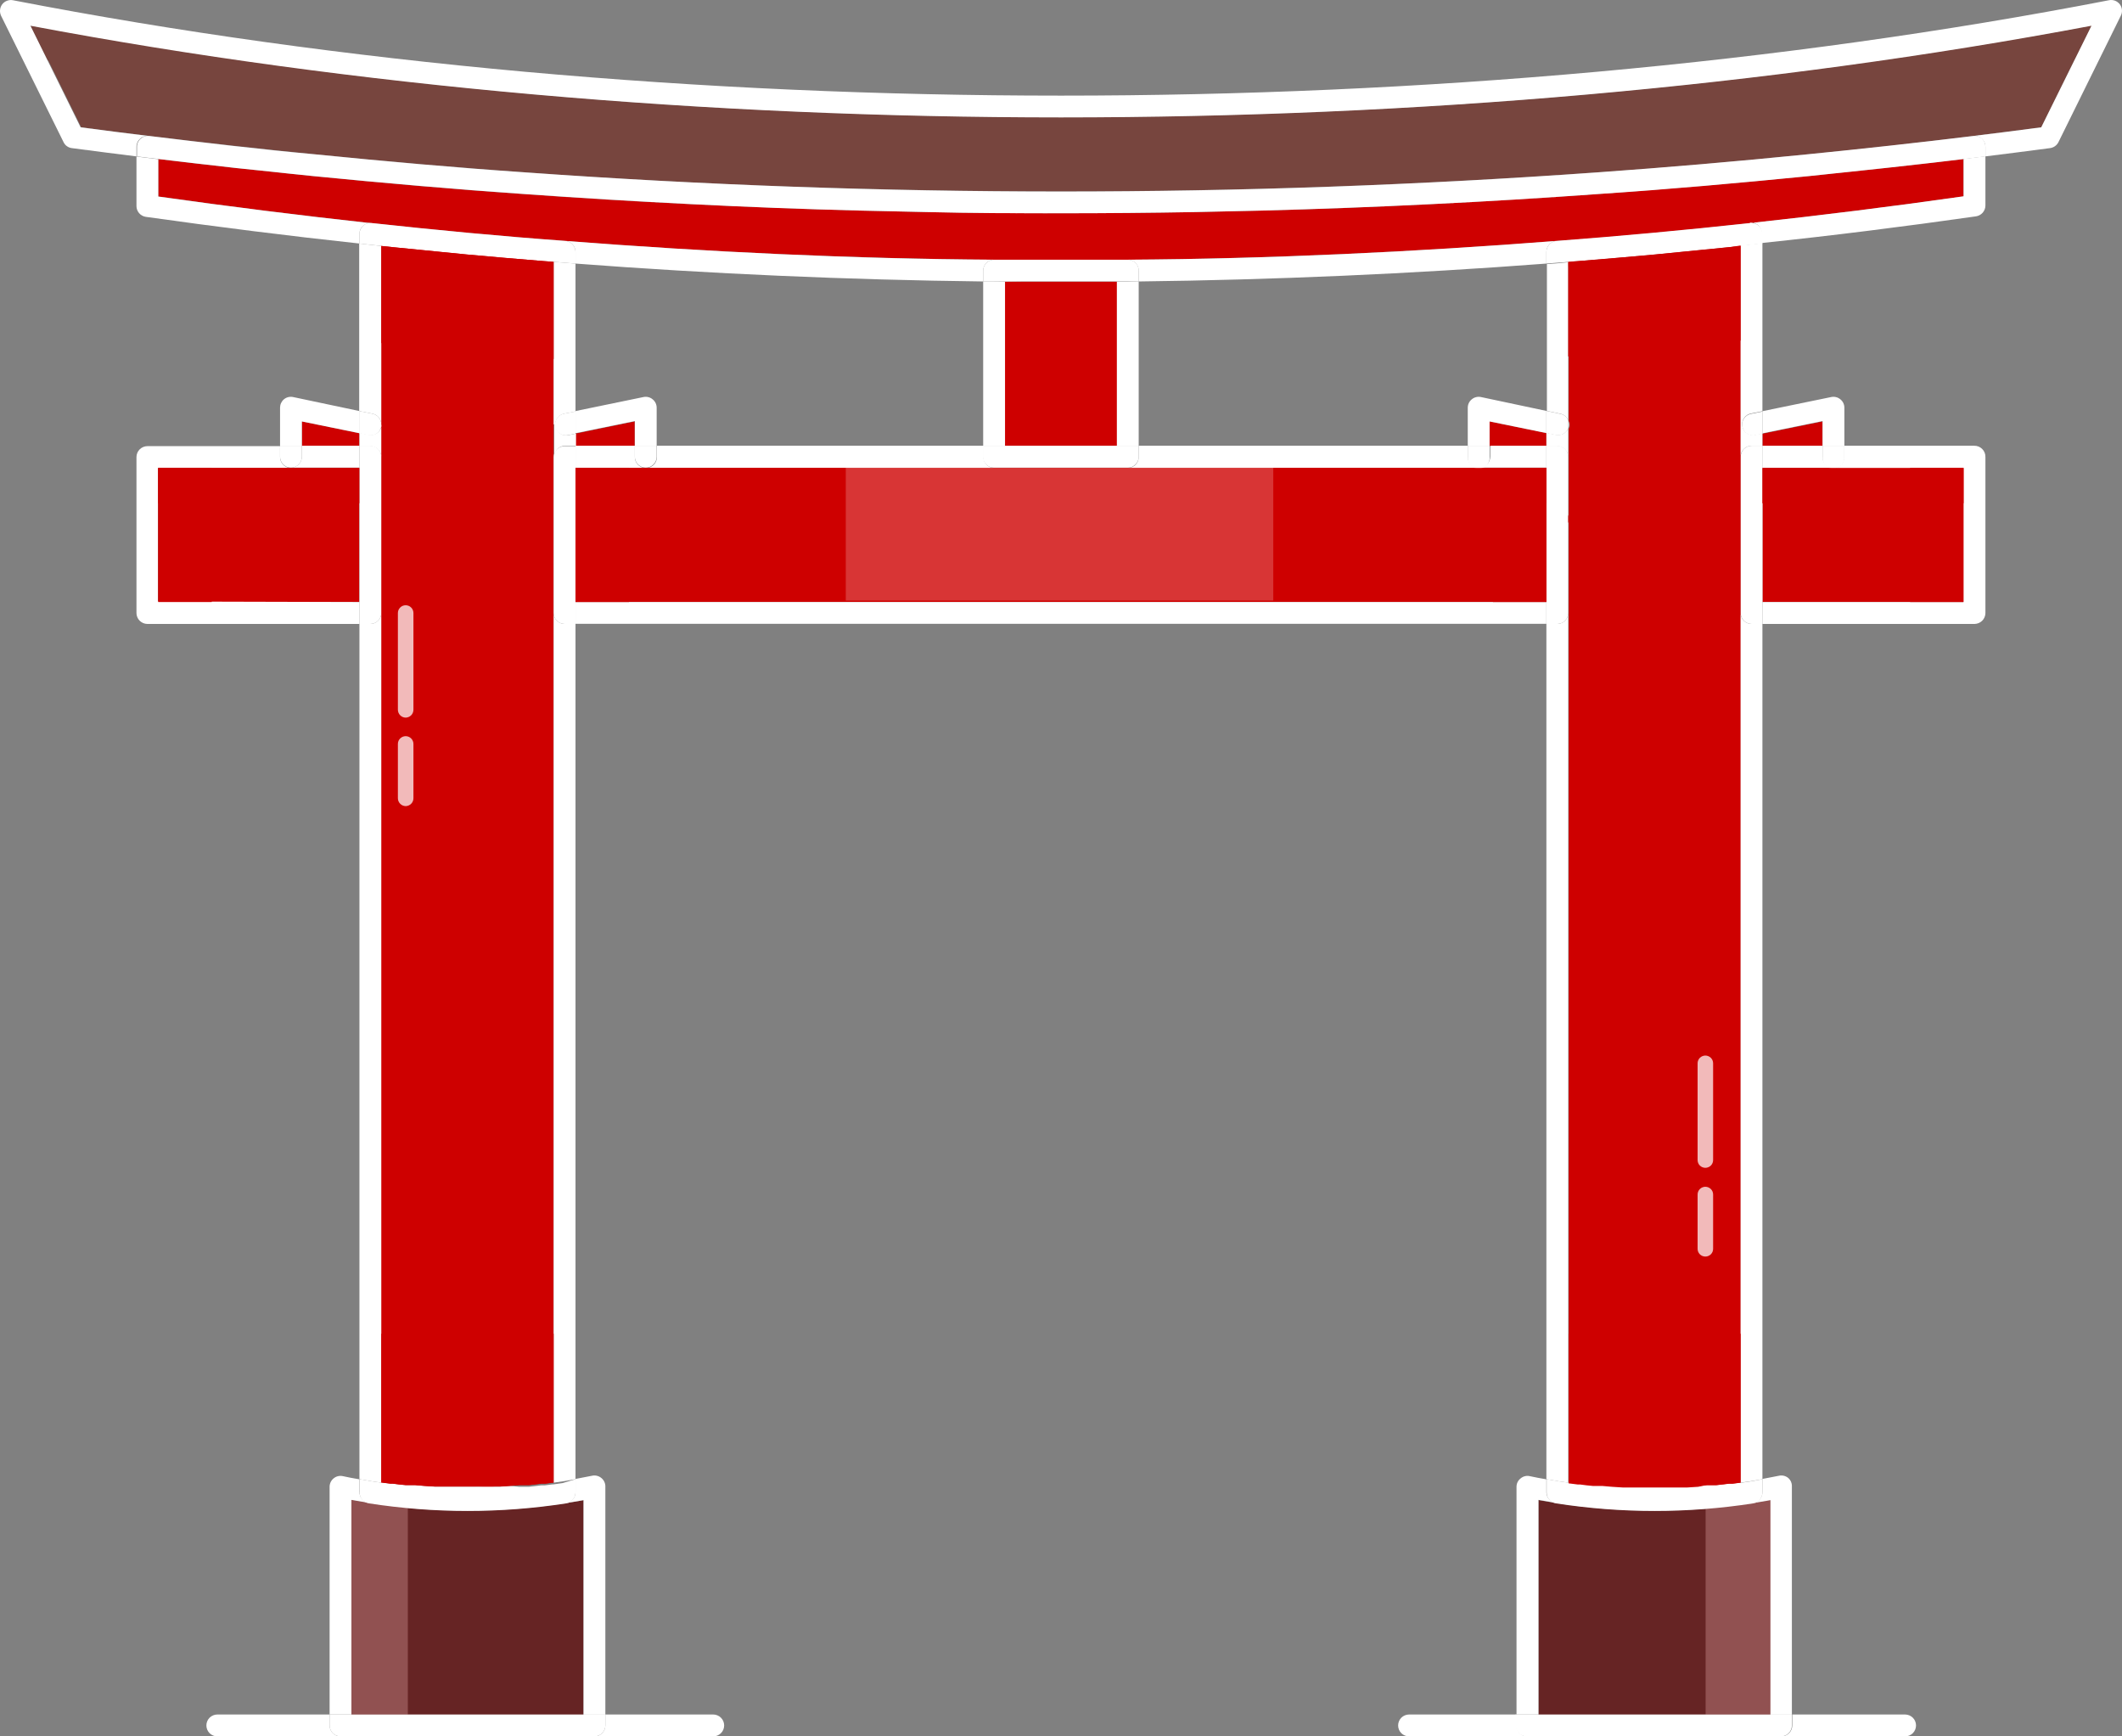 <svg width="77" height="63" viewBox="0 0 77 63" fill="none" xmlns="http://www.w3.org/2000/svg">
<rect x="0" y="0" width="77" height="63" fill="#808080" stroke="none"/>
<path d="M23.031 15.291V16.187H20.883V15.732L23.031 15.291Z" fill="#CE0000"/>
<path d="M13.043 15.718V16.187H10.954V15.291L13.043 15.718Z" fill="#CE0000"/>
<path d="M56.113 15.713V16.187H54.052V15.291L56.113 15.713Z" fill="#CE0000"/>
<path d="M66.134 15.291V16.187H63.952V15.737L66.134 15.291Z" fill="#CE0000"/>
<path d="M71.251 16.977H63.952V21.843H71.251V16.977Z" fill="#CE0000"/>
<path d="M64.243 54.429V62.215H55.826V54.429L56.448 54.535C58.823 54.903 61.241 54.903 63.617 54.535L64.243 54.429Z" fill="#662424"/>
<path d="M63.626 54.526C63.053 54.617 62.469 54.685 61.891 54.729V62.206H64.253V54.429L63.626 54.526Z" fill="#915151"/>
<path d="M21.174 54.429V62.215H12.752V54.429L13.379 54.535C15.754 54.903 18.172 54.903 20.547 54.535L21.174 54.429Z" fill="#662424"/>
<path d="M13.379 54.526L12.752 54.419V62.206H14.798V54.7C14.322 54.656 13.85 54.598 13.379 54.526Z" fill="#915151"/>
<path d="M13.039 16.977H5.744V21.843H13.039V16.977Z" fill="#CE0000"/>
<path d="M20.09 9.5V53.794H20.052L19.784 53.828H19.658L19.454 53.852L19.201 53.881H19.007H18.861L18.526 53.91L18.137 53.935H17.748H17.354H16.572H16.178H15.789L15.396 53.91L15.06 53.881H14.919H14.72L14.482 53.857L14.254 53.828H14.166L13.86 53.789H13.836V8.909L14.249 8.953L16.057 9.132L16.941 9.219C17.826 9.301 18.705 9.374 19.58 9.447L20.09 9.5Z" fill="#CE0000"/>
<path d="M17.802 53.983L17.393 53.944L17.063 53.915H16.917H16.718L16.48 53.891L16.251 53.862H16.169L15.862 53.823H15.833V9.127L14.234 8.967L13.821 8.924V53.794H13.845L14.152 53.833H14.239L14.468 53.862L14.706 53.886H14.905H15.046L15.381 53.915L15.775 53.94H16.164H16.557H17.34H17.733H17.952L17.802 53.983Z" fill="#CE0000"/>
<path d="M75.893 0.933L74.07 4.619C73.171 4.74 72.359 4.841 71.601 4.933C69.609 5.176 67.572 5.418 65.546 5.602C62.999 5.858 60.443 6.086 57.94 6.255C54.052 6.53 50.164 6.723 46.276 6.836C41.092 6.982 35.921 6.982 30.763 6.836C26.856 6.727 22.959 6.533 19.075 6.255C16.577 6.076 14.015 5.858 11.464 5.602C9.442 5.398 7.411 5.176 5.418 4.933C4.66 4.841 3.853 4.74 2.949 4.619L1.127 0.933C10.914 2.739 20.824 3.806 30.773 4.125C35.929 4.304 41.124 4.304 46.286 4.125C56.221 3.804 66.118 2.738 75.893 0.933Z" fill="#77453E"/>
<path d="M75.271 2.188L75.893 0.933C52.409 5.369 24.586 5.369 1.103 0.933L1.725 2.188C24.868 6.488 52.127 6.488 75.271 2.188Z" fill="#77453E"/>
<path d="M71.251 5.771V7.127C68.676 7.49 66.071 7.815 63.514 8.096C61.162 8.352 58.795 8.58 56.482 8.744C51.316 9.146 46.087 9.379 40.93 9.427C39.321 9.427 37.693 9.427 36.07 9.427C30.909 9.379 25.68 9.146 20.518 8.744C18.205 8.57 15.838 8.352 13.481 8.096C10.925 7.82 8.324 7.495 5.744 7.127V5.771L6.483 5.858L7.144 5.936L8.548 6.096L9.846 6.231L10.477 6.299L11.367 6.391C13.928 6.643 16.494 6.875 18.997 7.04C21.019 7.185 23.045 7.308 25.077 7.408C27.108 7.508 29.14 7.586 31.171 7.64L33.601 7.694C36.857 7.752 40.115 7.752 43.375 7.694L45.805 7.64C47.843 7.589 49.876 7.511 51.904 7.408C53.932 7.305 55.957 7.182 57.979 7.04C60.487 6.866 63.053 6.643 65.609 6.391L66.479 6.299L67.13 6.231C68.148 6.125 69.162 6.013 70.172 5.897L70.746 5.829L71.251 5.771Z" fill="#CE0000"/>
<path d="M40.527 10.221V16.173H36.469V10.221H40.527Z" fill="#CE0000"/>
<path d="M40.527 10.221V16.173H36.469V10.221H40.527Z" fill="#CE0000"/>
<path d="M39.846 10.226H36.444V12.129H40.502V10.226H39.846Z" fill="#CE0000"/>
<path d="M56.113 16.977H20.883V21.843H56.113V16.977Z" fill="#CE0000"/>
<path d="M63.16 8.909V53.78H63.126L62.858 53.814C62.815 53.816 62.771 53.816 62.727 53.814L62.528 53.838L62.275 53.867H62.076H61.935L61.619 53.944L61.23 53.969H60.837H60.443H59.66H59.272H58.878L58.489 53.944L58.154 53.915H58.008H57.814L57.571 53.891L57.347 53.862H57.26L56.953 53.823H56.924V15.568C56.935 15.546 56.943 15.523 56.949 15.5C56.963 15.425 56.954 15.347 56.924 15.277V9.5L57.434 9.461C58.309 9.388 59.189 9.316 60.074 9.233L60.958 9.146L62.766 8.967L63.16 8.909Z" fill="#CE0000"/>
<path d="M62.746 8.967L60.939 9.146L60.054 9.233C59.17 9.316 58.29 9.388 57.415 9.461L56.905 9.5V9.669L57.814 9.587L58.698 9.505L60.506 9.326L60.919 9.282V53.993H61.211L61.599 53.969L61.935 53.94H62.076H62.275L62.528 53.91L62.727 53.886C62.771 53.889 62.815 53.889 62.858 53.886L63.126 53.852H63.16V8.909L62.746 8.967Z" fill="#CE0000"/>
<path d="M72.044 16.584V22.241C72.044 22.345 72.002 22.445 71.929 22.52C71.855 22.594 71.755 22.636 71.65 22.638H63.952V21.843H71.242V17.001H66.523C66.628 17 66.728 16.957 66.801 16.883C66.875 16.809 66.916 16.708 66.916 16.604V16.173H71.64C71.694 16.172 71.748 16.182 71.798 16.203C71.848 16.224 71.893 16.254 71.93 16.293C71.968 16.331 71.998 16.377 72.017 16.427C72.037 16.477 72.046 16.531 72.044 16.584Z" fill="white"/>
<path d="M72.044 5.326V5.674L71.694 5.718L71.251 5.771L70.765 5.829L70.192 5.897C69.181 6.013 68.167 6.125 67.15 6.231L66.498 6.299L65.628 6.391C63.072 6.643 60.506 6.875 57.998 7.04C55.977 7.185 53.952 7.308 51.923 7.408C49.895 7.508 47.862 7.585 45.824 7.64L43.394 7.694C41.774 7.723 40.146 7.737 38.51 7.737C36.882 7.737 35.249 7.737 33.621 7.694L31.191 7.64C29.156 7.589 27.124 7.511 25.096 7.408C23.068 7.305 21.041 7.182 19.016 7.04C16.514 6.866 13.947 6.643 11.386 6.391L10.497 6.299L9.865 6.231L8.567 6.096L7.163 5.936L6.502 5.858L5.763 5.771L5.321 5.718L4.971 5.674V5.326C4.97 5.269 4.982 5.214 5.006 5.163C5.029 5.112 5.064 5.066 5.107 5.03C5.148 4.992 5.196 4.964 5.249 4.947C5.302 4.931 5.358 4.926 5.413 4.933C7.406 5.176 9.437 5.418 11.459 5.602C14.011 5.858 16.572 6.086 19.07 6.255C32.013 7.18 45.006 7.18 57.95 6.255C60.453 6.076 63.009 5.858 65.555 5.602C67.582 5.398 69.618 5.176 71.611 4.933C71.667 4.926 71.724 4.931 71.777 4.948C71.831 4.965 71.88 4.993 71.922 5.03C71.962 5.068 71.993 5.114 72.014 5.165C72.035 5.216 72.045 5.271 72.044 5.326Z" fill="white"/>
<path d="M69.128 62.206C69.233 62.206 69.335 62.248 69.409 62.322C69.484 62.397 69.526 62.498 69.526 62.603C69.526 62.708 69.484 62.809 69.409 62.884C69.335 62.958 69.233 63 69.128 63H64.642C64.747 62.999 64.847 62.956 64.921 62.882C64.994 62.807 65.036 62.707 65.036 62.603V62.206H69.128Z" fill="white"/>
<path d="M66.926 16.173V16.57C66.932 16.625 66.927 16.682 66.91 16.735C66.892 16.788 66.864 16.837 66.827 16.879C66.79 16.92 66.744 16.953 66.693 16.976C66.641 16.999 66.586 17.011 66.53 17.011C66.474 17.011 66.419 16.999 66.367 16.976C66.316 16.953 66.27 16.92 66.233 16.879C66.196 16.837 66.168 16.788 66.15 16.735C66.133 16.682 66.128 16.625 66.134 16.57V16.173H66.926Z" fill="white"/>
<path d="M66.926 14.807V16.173H66.134V15.277L63.952 15.723V14.919L66.45 14.405C66.508 14.393 66.567 14.394 66.625 14.409C66.682 14.423 66.735 14.45 66.78 14.488C66.828 14.526 66.866 14.575 66.891 14.63C66.916 14.686 66.928 14.746 66.926 14.807Z" fill="white"/>
<path d="M66.532 16.982H63.952V16.173H66.134V16.57C66.132 16.623 66.141 16.677 66.16 16.726C66.179 16.776 66.208 16.822 66.245 16.86C66.283 16.899 66.327 16.929 66.376 16.95C66.426 16.971 66.479 16.982 66.532 16.982Z" fill="white"/>
<path d="M65.021 62.206V62.603C65.021 62.707 64.98 62.807 64.906 62.882C64.832 62.956 64.732 62.999 64.627 63H55.393C55.288 63 55.186 62.958 55.112 62.884C55.037 62.809 54.995 62.708 54.995 62.603V62.206H65.021Z" fill="white"/>
<path d="M65.021 53.944V62.211H64.243V54.429L63.626 54.535C63.718 54.518 63.801 54.47 63.86 54.398C63.92 54.326 63.952 54.236 63.952 54.143V53.659L64.559 53.542C64.617 53.53 64.677 53.531 64.734 53.546C64.791 53.56 64.845 53.587 64.89 53.625C64.935 53.664 64.97 53.714 64.993 53.769C65.015 53.825 65.025 53.885 65.021 53.944Z" fill="white"/>
<path d="M63.952 53.668V54.153C63.952 54.246 63.92 54.336 63.86 54.407C63.801 54.479 63.718 54.528 63.626 54.545C61.251 54.913 58.833 54.913 56.458 54.545C56.364 54.53 56.279 54.482 56.218 54.41C56.156 54.338 56.122 54.247 56.122 54.153V53.668L56.579 53.746L56.915 53.794H56.944L57.25 53.833H57.337L57.561 53.862L57.804 53.886H57.998H58.144L58.48 53.915L58.868 53.94H59.262H59.651H60.433H60.827H61.221L61.609 53.915L61.945 53.886H62.086H62.285L62.538 53.857L62.737 53.833C62.781 53.835 62.824 53.835 62.868 53.833L63.135 53.799H63.169L63.505 53.751L63.952 53.668Z" fill="white"/>
<path d="M63.952 22.638V53.668L63.495 53.746L63.16 53.794V22.241C63.16 22.346 63.202 22.447 63.276 22.521C63.351 22.596 63.453 22.638 63.558 22.638H63.952Z" fill="white"/>
<path d="M63.952 21.843V22.638H63.563C63.457 22.638 63.356 22.596 63.281 22.521C63.206 22.447 63.164 22.346 63.164 22.241V16.584C63.163 16.531 63.171 16.478 63.191 16.428C63.21 16.378 63.239 16.333 63.276 16.294C63.313 16.256 63.358 16.225 63.407 16.204C63.456 16.183 63.51 16.173 63.563 16.173H63.957V21.829L63.952 21.843Z" fill="white"/>
<path d="M63.952 14.933V15.737L63.728 15.785C63.675 15.801 63.62 15.806 63.565 15.799C63.51 15.792 63.457 15.774 63.41 15.746C63.362 15.718 63.321 15.68 63.289 15.635C63.257 15.59 63.235 15.539 63.224 15.485C63.212 15.431 63.213 15.376 63.224 15.322C63.236 15.268 63.258 15.217 63.291 15.172C63.323 15.128 63.365 15.09 63.412 15.062C63.46 15.035 63.513 15.017 63.568 15.011L63.952 14.933Z" fill="white"/>
<path d="M63.952 8.483V8.836L63.602 8.875L62.747 8.967L60.939 9.146L60.054 9.234C59.17 9.316 58.29 9.388 57.415 9.461L56.54 9.529L56.113 9.563V9.137C56.114 9.037 56.152 8.94 56.22 8.867C56.288 8.793 56.382 8.748 56.482 8.74C58.795 8.565 61.162 8.347 63.514 8.091C63.569 8.085 63.625 8.091 63.678 8.109C63.73 8.126 63.779 8.154 63.82 8.191C63.861 8.228 63.894 8.273 63.917 8.323C63.94 8.373 63.951 8.428 63.952 8.483Z" fill="white"/>
<path d="M63.514 8.091C66.071 7.815 68.676 7.49 71.251 7.122V5.766L71.694 5.713L72.044 5.669V7.456C72.044 7.551 72.009 7.643 71.947 7.715C71.884 7.787 71.798 7.835 71.704 7.849C69.128 8.217 66.518 8.546 63.928 8.817V8.464C63.927 8.408 63.915 8.354 63.892 8.304C63.87 8.253 63.837 8.208 63.796 8.171C63.755 8.134 63.706 8.107 63.653 8.089C63.601 8.072 63.545 8.066 63.49 8.071L63.514 8.091Z" fill="white"/>
<path d="M63.16 16.584V8.909L62.746 8.953L63.602 8.861L63.952 8.822V14.919L63.568 14.996C63.513 15.002 63.46 15.02 63.412 15.048C63.365 15.076 63.323 15.113 63.291 15.158C63.258 15.203 63.236 15.253 63.224 15.307C63.213 15.361 63.212 15.417 63.224 15.471C63.235 15.525 63.257 15.576 63.289 15.621C63.321 15.665 63.362 15.703 63.41 15.732C63.457 15.76 63.51 15.778 63.565 15.785C63.62 15.791 63.675 15.787 63.728 15.771L63.952 15.723V16.173H63.563C63.509 16.172 63.455 16.182 63.406 16.203C63.356 16.224 63.31 16.254 63.273 16.293C63.235 16.331 63.206 16.377 63.186 16.427C63.167 16.477 63.158 16.531 63.16 16.584Z" fill="white"/>
<path d="M57.415 9.461L56.905 9.5V15.253C56.882 15.191 56.843 15.137 56.793 15.094C56.743 15.052 56.683 15.023 56.618 15.011L56.132 14.909V9.582L56.56 9.548L57.415 9.461Z" fill="white"/>
<path d="M56.905 15.253C56.935 15.323 56.943 15.4 56.929 15.476C56.924 15.499 56.916 15.522 56.905 15.543V15.253Z" fill="white"/>
<path d="M56.905 22.241V53.794L56.569 53.746L56.113 53.668V22.638H56.511C56.616 22.636 56.716 22.594 56.79 22.52C56.864 22.445 56.905 22.345 56.905 22.241Z" fill="white"/>
<path d="M56.905 16.584V22.241C56.905 22.345 56.864 22.445 56.79 22.52C56.716 22.594 56.616 22.636 56.511 22.638H56.113V16.173H56.511C56.564 16.174 56.617 16.185 56.666 16.206C56.714 16.227 56.758 16.258 56.795 16.296C56.832 16.334 56.86 16.38 56.879 16.429C56.898 16.479 56.907 16.532 56.905 16.584Z" fill="white"/>
<path d="M56.905 15.543V16.584C56.905 16.48 56.864 16.38 56.79 16.305C56.716 16.231 56.616 16.189 56.511 16.187H56.113V15.703L56.458 15.776C56.548 15.794 56.641 15.781 56.723 15.739C56.804 15.697 56.869 15.627 56.905 15.543Z" fill="white"/>
<path d="M56.905 15.253V15.543C56.87 15.629 56.807 15.7 56.725 15.745C56.644 15.789 56.549 15.803 56.458 15.785L56.113 15.713V14.909L56.599 15.011C56.667 15.02 56.731 15.047 56.785 15.09C56.839 15.133 56.88 15.189 56.905 15.253Z" fill="white"/>
<path d="M56.482 8.74C56.382 8.748 56.288 8.793 56.22 8.867C56.152 8.94 56.114 9.037 56.113 9.137V9.563C51.204 9.936 46.227 10.154 41.319 10.212V9.82C41.32 9.767 41.31 9.715 41.29 9.667C41.27 9.619 41.24 9.575 41.202 9.539C41.166 9.502 41.123 9.473 41.075 9.453C41.028 9.433 40.977 9.422 40.925 9.422C46.067 9.393 51.316 9.142 56.482 8.74Z" fill="white"/>
<path d="M56.448 54.526L55.826 54.419V62.206H55.029V53.944C55.029 53.885 55.042 53.827 55.068 53.774C55.094 53.721 55.133 53.675 55.179 53.639C55.224 53.601 55.276 53.574 55.333 53.56C55.389 53.545 55.448 53.544 55.505 53.557C55.704 53.6 55.908 53.639 56.113 53.673V54.157C56.118 54.248 56.154 54.333 56.215 54.4C56.276 54.467 56.358 54.511 56.448 54.526Z" fill="white"/>
<path d="M56.113 21.843H20.883V22.633H56.113V21.843Z" fill="white"/>
<path d="M56.113 16.173V16.967H53.683C53.788 16.966 53.888 16.923 53.961 16.849C54.035 16.775 54.076 16.674 54.076 16.57V16.173H56.113Z" fill="white"/>
<path d="M56.113 14.909V15.713L54.052 15.291V16.173H53.26V14.793C53.26 14.734 53.273 14.677 53.298 14.624C53.323 14.571 53.36 14.524 53.406 14.488C53.451 14.45 53.504 14.423 53.561 14.409C53.619 14.394 53.678 14.393 53.736 14.405L56.113 14.909Z" fill="white"/>
<path d="M55.427 63H51.131C51.026 63 50.924 62.958 50.849 62.884C50.775 62.809 50.733 62.708 50.733 62.603C50.733 62.498 50.775 62.397 50.849 62.322C50.924 62.248 51.026 62.206 51.131 62.206H55.019V62.603C55.019 62.656 55.03 62.708 55.05 62.757C55.071 62.806 55.101 62.85 55.139 62.887C55.177 62.924 55.222 62.953 55.272 62.972C55.321 62.992 55.374 63.001 55.427 63Z" fill="white"/>
<path d="M54.052 16.173V16.57C54.058 16.625 54.053 16.682 54.035 16.735C54.018 16.788 53.99 16.837 53.953 16.879C53.916 16.92 53.87 16.953 53.819 16.976C53.767 16.999 53.712 17.011 53.656 17.011C53.6 17.011 53.544 16.999 53.493 16.976C53.442 16.953 53.396 16.92 53.359 16.879C53.322 16.837 53.294 16.788 53.276 16.735C53.259 16.682 53.254 16.625 53.26 16.57V16.173H54.052Z" fill="white"/>
<path d="M53.658 16.982H40.925C41.03 16.98 41.13 16.938 41.204 16.863C41.278 16.789 41.319 16.689 41.319 16.584V16.173H53.26V16.57C53.258 16.623 53.267 16.677 53.286 16.726C53.305 16.776 53.334 16.822 53.371 16.86C53.408 16.899 53.453 16.929 53.502 16.95C53.552 16.971 53.605 16.982 53.658 16.982Z" fill="white"/>
<path d="M51.923 7.408C53.952 7.305 55.977 7.182 57.998 7.04C55.977 7.185 53.952 7.308 51.923 7.408Z" fill="white"/>
<path d="M45.824 7.64C47.862 7.589 49.895 7.511 51.923 7.408C49.892 7.511 47.859 7.589 45.824 7.64Z" fill="white"/>
<path d="M41.319 16.173V16.57C41.319 16.674 41.278 16.775 41.204 16.849C41.13 16.923 41.03 16.966 40.925 16.967H36.065C35.96 16.967 35.858 16.925 35.783 16.851C35.709 16.776 35.667 16.675 35.667 16.57V16.173H41.309H41.319Z" fill="white"/>
<path d="M41.319 10.212V16.173H40.527V10.221H39.846H40.925L41.319 10.212Z" fill="white"/>
<path d="M41.319 9.819V10.212H40.925H39.846H37.154H36.07H35.676V9.819C35.676 9.715 35.718 9.615 35.791 9.54C35.865 9.466 35.965 9.424 36.07 9.422C37.674 9.422 39.302 9.422 40.93 9.422C40.982 9.422 41.033 9.433 41.08 9.453C41.128 9.473 41.171 9.502 41.207 9.539C41.244 9.575 41.273 9.619 41.292 9.667C41.312 9.716 41.321 9.767 41.319 9.819Z" fill="white"/>
<path d="M38.5 7.737C40.12 7.737 41.748 7.723 43.384 7.694C40.128 7.752 36.87 7.752 33.611 7.694C35.239 7.723 36.872 7.737 38.5 7.737Z" fill="white"/>
<path d="M37.154 10.226H36.469V16.173H35.676V10.212H36.07L37.154 10.226Z" fill="white"/>
<path d="M36.075 16.982H23.439C23.545 16.982 23.646 16.94 23.721 16.865C23.796 16.791 23.837 16.69 23.837 16.584V16.173H35.686V16.57C35.684 16.622 35.693 16.675 35.711 16.724C35.73 16.773 35.758 16.818 35.794 16.857C35.83 16.895 35.874 16.926 35.922 16.947C35.97 16.969 36.022 16.98 36.075 16.982Z" fill="white"/>
<path d="M36.07 9.422C35.965 9.424 35.865 9.466 35.791 9.54C35.718 9.615 35.676 9.715 35.676 9.82V10.212C30.768 10.154 25.791 9.936 20.883 9.563V9.137C20.882 9.037 20.844 8.942 20.777 8.868C20.71 8.795 20.617 8.749 20.518 8.74C25.68 9.142 30.909 9.393 36.07 9.422Z" fill="white"/>
<path d="M25.879 62.206C25.931 62.206 25.983 62.216 26.031 62.236C26.08 62.256 26.123 62.285 26.16 62.322C26.198 62.359 26.227 62.403 26.247 62.451C26.267 62.499 26.277 62.551 26.277 62.603C26.277 62.655 26.267 62.706 26.247 62.755C26.227 62.803 26.198 62.847 26.16 62.884C26.123 62.92 26.08 62.95 26.031 62.97C25.983 62.99 25.931 63 25.879 63H21.568C21.674 63 21.775 62.958 21.85 62.884C21.924 62.809 21.966 62.708 21.966 62.603V62.206H25.879Z" fill="white"/>
<path d="M23.828 16.173V16.57C23.828 16.675 23.786 16.776 23.711 16.851C23.636 16.925 23.535 16.967 23.429 16.967C23.325 16.966 23.224 16.923 23.151 16.849C23.077 16.775 23.036 16.674 23.036 16.57V16.173H23.828Z" fill="white"/>
<path d="M23.828 14.807V16.173H23.036V15.277L20.883 15.718V14.914L23.352 14.405C23.409 14.393 23.469 14.394 23.526 14.409C23.584 14.423 23.637 14.45 23.682 14.488C23.73 14.526 23.767 14.575 23.793 14.63C23.818 14.686 23.83 14.746 23.828 14.807Z" fill="white"/>
<path d="M23.429 16.982H20.883V16.173H23.036V16.57C23.034 16.623 23.042 16.676 23.061 16.725C23.08 16.775 23.109 16.82 23.145 16.858C23.182 16.897 23.226 16.927 23.275 16.949C23.324 16.97 23.376 16.981 23.429 16.982Z" fill="white"/>
<path d="M21.966 62.206V62.603C21.966 62.708 21.924 62.809 21.85 62.884C21.775 62.958 21.674 63 21.568 63H12.358C12.252 63 12.151 62.958 12.076 62.884C12.002 62.809 11.96 62.708 11.96 62.603V62.206H21.966Z" fill="white"/>
<path d="M21.966 53.944V62.211H21.174V54.429L20.552 54.535C20.645 54.518 20.728 54.47 20.788 54.398C20.849 54.327 20.882 54.236 20.883 54.143V53.659L21.49 53.542C21.548 53.53 21.608 53.531 21.665 53.546C21.722 53.56 21.775 53.587 21.821 53.625C21.868 53.663 21.906 53.712 21.931 53.767C21.957 53.823 21.969 53.883 21.966 53.944Z" fill="white"/>
<path d="M20.883 53.668V54.153C20.882 54.246 20.849 54.336 20.788 54.408C20.728 54.48 20.645 54.528 20.552 54.545C18.177 54.913 15.759 54.913 13.384 54.545C13.29 54.531 13.204 54.483 13.142 54.411C13.081 54.339 13.047 54.247 13.048 54.153V53.668L13.505 53.746L13.841 53.794H13.865L14.171 53.833H14.259L14.487 53.862L14.725 53.886H14.924H15.065L15.401 53.915L15.794 53.94H16.183H16.577H17.359H17.753H18.142L18.53 53.915L18.851 53.944H18.997H19.191L19.444 53.915L19.648 53.891H19.775L20.042 53.857H20.081L20.416 53.809L20.883 53.668Z" fill="white"/>
<path d="M20.883 22.638V53.668L20.426 53.746L20.09 53.794V22.241C20.09 22.345 20.132 22.445 20.206 22.52C20.279 22.594 20.379 22.636 20.484 22.638H20.883Z" fill="white"/>
<path d="M20.883 21.843V22.638H20.484C20.379 22.636 20.279 22.594 20.206 22.52C20.132 22.445 20.09 22.345 20.09 22.241V16.584C20.09 16.48 20.132 16.38 20.206 16.305C20.279 16.231 20.379 16.189 20.484 16.187H20.883V21.843Z" fill="white"/>
<path d="M20.883 14.928V15.732L20.625 15.786C20.573 15.799 20.518 15.802 20.465 15.793C20.411 15.785 20.36 15.765 20.314 15.736C20.269 15.707 20.23 15.669 20.199 15.624C20.169 15.579 20.149 15.529 20.139 15.476C20.137 15.45 20.137 15.424 20.139 15.398C20.139 15.307 20.171 15.219 20.228 15.149C20.286 15.078 20.366 15.03 20.455 15.011L20.883 14.928Z" fill="white"/>
<path d="M20.883 9.137V9.563L20.455 9.529L19.58 9.461C18.705 9.388 17.826 9.316 16.941 9.234L16.057 9.146L14.249 8.967L13.393 8.875L13.043 8.836V8.483C13.044 8.428 13.056 8.373 13.079 8.323C13.101 8.273 13.134 8.228 13.175 8.191C13.217 8.154 13.265 8.126 13.318 8.109C13.37 8.091 13.426 8.085 13.481 8.091C15.838 8.347 18.205 8.575 20.518 8.74C20.617 8.749 20.71 8.795 20.777 8.868C20.844 8.942 20.882 9.037 20.883 9.137Z" fill="white"/>
<path d="M18.997 7.04C21.019 7.185 23.045 7.308 25.077 7.408C23.045 7.311 21.019 7.188 18.997 7.04Z" fill="white"/>
<path d="M20.159 15.476C20.168 15.529 20.189 15.579 20.219 15.624C20.249 15.669 20.288 15.707 20.334 15.736C20.379 15.765 20.43 15.784 20.484 15.793C20.537 15.802 20.592 15.799 20.645 15.785L20.902 15.732V16.173H20.504C20.399 16.174 20.299 16.216 20.225 16.291C20.151 16.365 20.11 16.465 20.11 16.57V15.398H20.168C20.163 15.424 20.159 15.449 20.159 15.476Z" fill="white"/>
<path d="M19.58 9.461L20.455 9.529L20.883 9.563V14.928L20.465 15.011C20.375 15.03 20.296 15.078 20.238 15.149C20.18 15.219 20.149 15.307 20.149 15.398H20.09V9.5L19.58 9.461Z" fill="white"/>
<path d="M14.249 8.967L13.836 8.924V15.398C13.835 15.307 13.804 15.219 13.746 15.149C13.689 15.078 13.609 15.03 13.52 15.011L13.034 14.914V8.836L13.384 8.875L14.249 8.967Z" fill="white"/>
<path d="M13.836 22.241V53.794L13.5 53.746L13.043 53.668V22.638H13.437C13.543 22.638 13.644 22.596 13.719 22.521C13.794 22.447 13.836 22.346 13.836 22.241Z" fill="white"/>
<path d="M13.836 16.584V22.241C13.836 22.346 13.794 22.447 13.719 22.521C13.644 22.596 13.543 22.638 13.437 22.638H13.043V16.173H13.437C13.491 16.173 13.544 16.183 13.593 16.204C13.643 16.225 13.687 16.256 13.724 16.294C13.761 16.333 13.79 16.378 13.81 16.428C13.829 16.478 13.838 16.531 13.836 16.584Z" fill="white"/>
<path d="M13.836 15.398V16.584C13.836 16.479 13.794 16.378 13.719 16.304C13.644 16.229 13.543 16.187 13.437 16.187H13.043V15.703L13.359 15.771C13.412 15.784 13.466 15.787 13.52 15.778C13.573 15.77 13.625 15.751 13.67 15.722C13.716 15.692 13.755 15.654 13.785 15.609C13.815 15.565 13.836 15.514 13.845 15.461C13.844 15.44 13.841 15.419 13.836 15.398Z" fill="white"/>
<path d="M13.836 15.398C13.838 15.424 13.838 15.45 13.836 15.476C13.826 15.529 13.806 15.579 13.775 15.624C13.745 15.669 13.706 15.707 13.661 15.736C13.615 15.765 13.564 15.785 13.51 15.793C13.457 15.802 13.402 15.799 13.35 15.786L13.034 15.718V14.914L13.52 15.011C13.609 15.03 13.689 15.078 13.746 15.149C13.804 15.219 13.835 15.307 13.836 15.398Z" fill="white"/>
<path d="M13.175 8.192C13.133 8.228 13.099 8.273 13.076 8.323C13.054 8.373 13.043 8.428 13.044 8.483V8.836C10.482 8.56 7.873 8.231 5.292 7.868C5.197 7.854 5.111 7.807 5.049 7.735C4.986 7.663 4.952 7.571 4.952 7.476V5.679L5.302 5.723L5.744 5.776V7.132C8.325 7.495 10.925 7.82 13.481 8.1C13.426 8.093 13.371 8.097 13.318 8.113C13.265 8.129 13.216 8.156 13.175 8.192Z" fill="white"/>
<path d="M13.043 54.133C13.042 54.228 13.076 54.32 13.137 54.392C13.199 54.464 13.285 54.511 13.379 54.526L12.752 54.419V62.206H11.96V53.944C11.96 53.886 11.973 53.828 11.998 53.775C12.023 53.723 12.06 53.676 12.105 53.639C12.151 53.602 12.204 53.574 12.261 53.56C12.319 53.546 12.378 53.545 12.436 53.557C12.635 53.601 12.835 53.639 13.043 53.673V54.133Z" fill="white"/>
<path d="M13.044 21.843V22.638H5.35C5.245 22.638 5.143 22.596 5.068 22.521C4.994 22.447 4.952 22.346 4.952 22.241V16.584C4.952 16.479 4.994 16.378 5.068 16.304C5.143 16.229 5.245 16.187 5.35 16.187H10.162V16.584C10.162 16.689 10.203 16.789 10.277 16.863C10.35 16.938 10.45 16.98 10.555 16.982H5.729V21.824L13.044 21.843Z" fill="white"/>
<path d="M13.043 16.173V16.967H10.555C10.661 16.967 10.762 16.925 10.837 16.851C10.912 16.776 10.954 16.675 10.954 16.57V16.173H13.043Z" fill="white"/>
<path d="M13.043 14.914V15.718L10.954 15.291V16.173H10.162V14.793C10.162 14.735 10.174 14.678 10.198 14.625C10.223 14.572 10.258 14.525 10.303 14.488C10.348 14.45 10.401 14.423 10.458 14.409C10.515 14.395 10.575 14.393 10.633 14.405L13.043 14.914Z" fill="white"/>
<path d="M12.358 63H7.887C7.781 63 7.68 62.958 7.605 62.884C7.531 62.809 7.489 62.708 7.489 62.603C7.489 62.498 7.531 62.397 7.605 62.322C7.68 62.248 7.781 62.206 7.887 62.206H11.96V62.603C11.96 62.708 12.002 62.809 12.076 62.884C12.151 62.958 12.253 63 12.358 63Z" fill="white"/>
<path d="M10.954 16.173V16.57C10.954 16.675 10.912 16.776 10.837 16.851C10.762 16.925 10.661 16.967 10.555 16.967C10.45 16.966 10.35 16.923 10.277 16.849C10.203 16.775 10.162 16.674 10.162 16.57V16.173H10.954Z" fill="white"/>
<path d="M71.601 4.933C72.36 4.841 73.171 4.74 74.07 4.619L75.893 0.933C52.409 5.369 24.586 5.369 1.103 0.933L2.925 4.619C3.829 4.74 4.636 4.841 5.394 4.933C5.339 4.926 5.283 4.931 5.23 4.947C5.177 4.964 5.128 4.992 5.088 5.03C5.044 5.066 5.01 5.111 4.986 5.163C4.963 5.214 4.951 5.269 4.952 5.326V5.674C4.232 5.587 3.46 5.485 2.609 5.374C2.545 5.367 2.484 5.343 2.431 5.306C2.378 5.269 2.336 5.219 2.308 5.161L0.038 0.57C0.007 0.503 -0.005 0.429 0.002 0.356C0.01 0.283 0.037 0.213 0.082 0.154C0.127 0.096 0.187 0.052 0.256 0.027C0.325 0.001 0.399 -0.005 0.471 0.009C24.285 4.623 52.715 4.623 76.525 0.009C76.597 -0.007 76.673 -0.001 76.743 0.024C76.812 0.05 76.873 0.095 76.919 0.153C76.964 0.212 76.992 0.283 76.998 0.356C77.005 0.43 76.991 0.504 76.957 0.57L74.692 5.161C74.662 5.218 74.619 5.268 74.566 5.305C74.512 5.342 74.451 5.366 74.386 5.374C73.536 5.485 72.763 5.587 72.044 5.674V5.326C72.044 5.27 72.033 5.215 72.01 5.164C71.987 5.113 71.954 5.067 71.912 5.03C71.871 4.993 71.821 4.965 71.768 4.948C71.714 4.931 71.657 4.926 71.601 4.933Z" fill="white"/>
<path d="M13.039 16.977H5.744V18.26H13.039V16.977Z" fill="#CE0000"/>
<path d="M56.113 16.977H20.883V18.26H56.113V16.977Z" fill="#CE0000"/>
<path d="M71.251 16.977H63.952V18.26H71.251V16.977Z" fill="#CE0000"/>
<path d="M7.683 16.977H5.744V21.843H7.683V16.977Z" fill="#CE0000"/>
<path d="M71.251 16.977H69.312V21.843H71.251V16.977Z" fill="#CE0000"/>
<path d="M56.113 16.977H54.173V21.843H56.113V16.977Z" fill="#CE0000"/>
<path d="M22.822 16.977H20.883V21.843H22.822V16.977Z" fill="#CE0000"/>
<path d="M56.905 18.681V18.977C56.916 18.955 56.924 18.932 56.929 18.909C56.943 18.832 56.935 18.753 56.905 18.681Z" fill="#CE0000"/>
<path d="M62.746 8.967L60.939 9.146L60.054 9.233C59.17 9.316 58.29 9.388 57.415 9.461L56.905 9.5V12.933L57.415 12.894L60.054 12.662L60.939 12.58L62.746 12.4L63.16 12.357V8.909L62.746 8.967Z" fill="#CE0000"/>
<path d="M19.58 9.461C18.705 9.388 17.826 9.316 16.941 9.233L16.057 9.146L14.249 8.967L13.836 8.924V12.449L14.249 12.492L16.057 12.672L16.941 12.759C17.826 12.841 18.705 12.914 19.58 12.986L20.09 13.025V9.5L19.58 9.461Z" fill="#CE0000"/>
<path d="M13.836 48.39H20.09V53.794H20.052L19.784 53.828H19.658L19.454 53.852L19.201 53.881H19.007H18.861L18.526 53.91L18.137 53.935H17.748H17.354H16.572H16.178H15.789L15.396 53.91L15.06 53.881H14.919H14.72L14.482 53.857L14.254 53.828H14.166L13.86 53.789H13.836V48.39Z" fill="#CE0000"/>
<path d="M63.16 48.39V53.794H63.126L62.858 53.828C62.815 53.831 62.771 53.831 62.727 53.828L62.528 53.852L62.275 53.881H62.076H61.935L61.619 53.944L61.23 53.969H60.837H60.443H59.66H59.272H58.878L58.489 53.944L58.154 53.915H58.008H57.814L57.571 53.891L57.347 53.862H57.26L56.953 53.823H56.924V48.39H63.16Z" fill="#CE0000"/>
<g opacity="0.73">
<path d="M14.72 26.037C14.645 26.036 14.573 26.005 14.521 25.952C14.468 25.898 14.438 25.826 14.438 25.751V22.241C14.438 22.166 14.468 22.095 14.521 22.042C14.574 21.989 14.646 21.96 14.72 21.96C14.795 21.96 14.867 21.989 14.919 22.042C14.972 22.095 15.002 22.166 15.002 22.241V25.751C15.002 25.826 14.973 25.898 14.92 25.952C14.867 26.005 14.795 26.036 14.72 26.037Z" fill="white"/>
</g>
<g opacity="0.73">
<path d="M14.72 29.248C14.645 29.246 14.573 29.216 14.521 29.162C14.468 29.109 14.438 29.037 14.438 28.962V26.991C14.438 26.916 14.468 26.845 14.521 26.792C14.574 26.74 14.646 26.71 14.72 26.71C14.795 26.71 14.867 26.74 14.919 26.792C14.972 26.845 15.002 26.916 15.002 26.991V28.962C15.002 29.037 14.973 29.109 14.92 29.162C14.867 29.216 14.795 29.246 14.72 29.248Z" fill="white"/>
</g>
<g opacity="0.73">
<path d="M61.882 42.371C61.807 42.371 61.735 42.341 61.682 42.289C61.629 42.236 61.6 42.164 61.6 42.09V38.579C61.6 38.542 61.607 38.506 61.621 38.472C61.635 38.438 61.656 38.407 61.682 38.38C61.708 38.355 61.739 38.334 61.774 38.32C61.808 38.306 61.844 38.298 61.882 38.298C61.919 38.298 61.955 38.306 61.989 38.32C62.023 38.334 62.055 38.355 62.081 38.38C62.107 38.407 62.128 38.438 62.142 38.472C62.156 38.506 62.163 38.542 62.163 38.579V42.09C62.163 42.164 62.134 42.236 62.081 42.289C62.028 42.341 61.956 42.371 61.882 42.371Z" fill="white"/>
</g>
<g opacity="0.73">
<path d="M61.882 45.591C61.807 45.591 61.735 45.561 61.682 45.509C61.629 45.456 61.6 45.385 61.6 45.31V43.339C61.6 43.302 61.607 43.266 61.621 43.232C61.635 43.198 61.656 43.167 61.682 43.141C61.708 43.115 61.739 43.094 61.774 43.08C61.808 43.066 61.844 43.058 61.882 43.058C61.919 43.058 61.955 43.066 61.989 43.08C62.023 43.094 62.055 43.115 62.081 43.141C62.107 43.167 62.128 43.198 62.142 43.232C62.156 43.266 62.163 43.302 62.163 43.339V45.31C62.163 45.385 62.134 45.456 62.081 45.509C62.028 45.561 61.956 45.591 61.882 45.591Z" fill="white"/>
</g>
<path opacity="0.21" d="M46.203 16.924H30.69V21.79H46.203V16.924Z" fill="white"/>
</svg>
